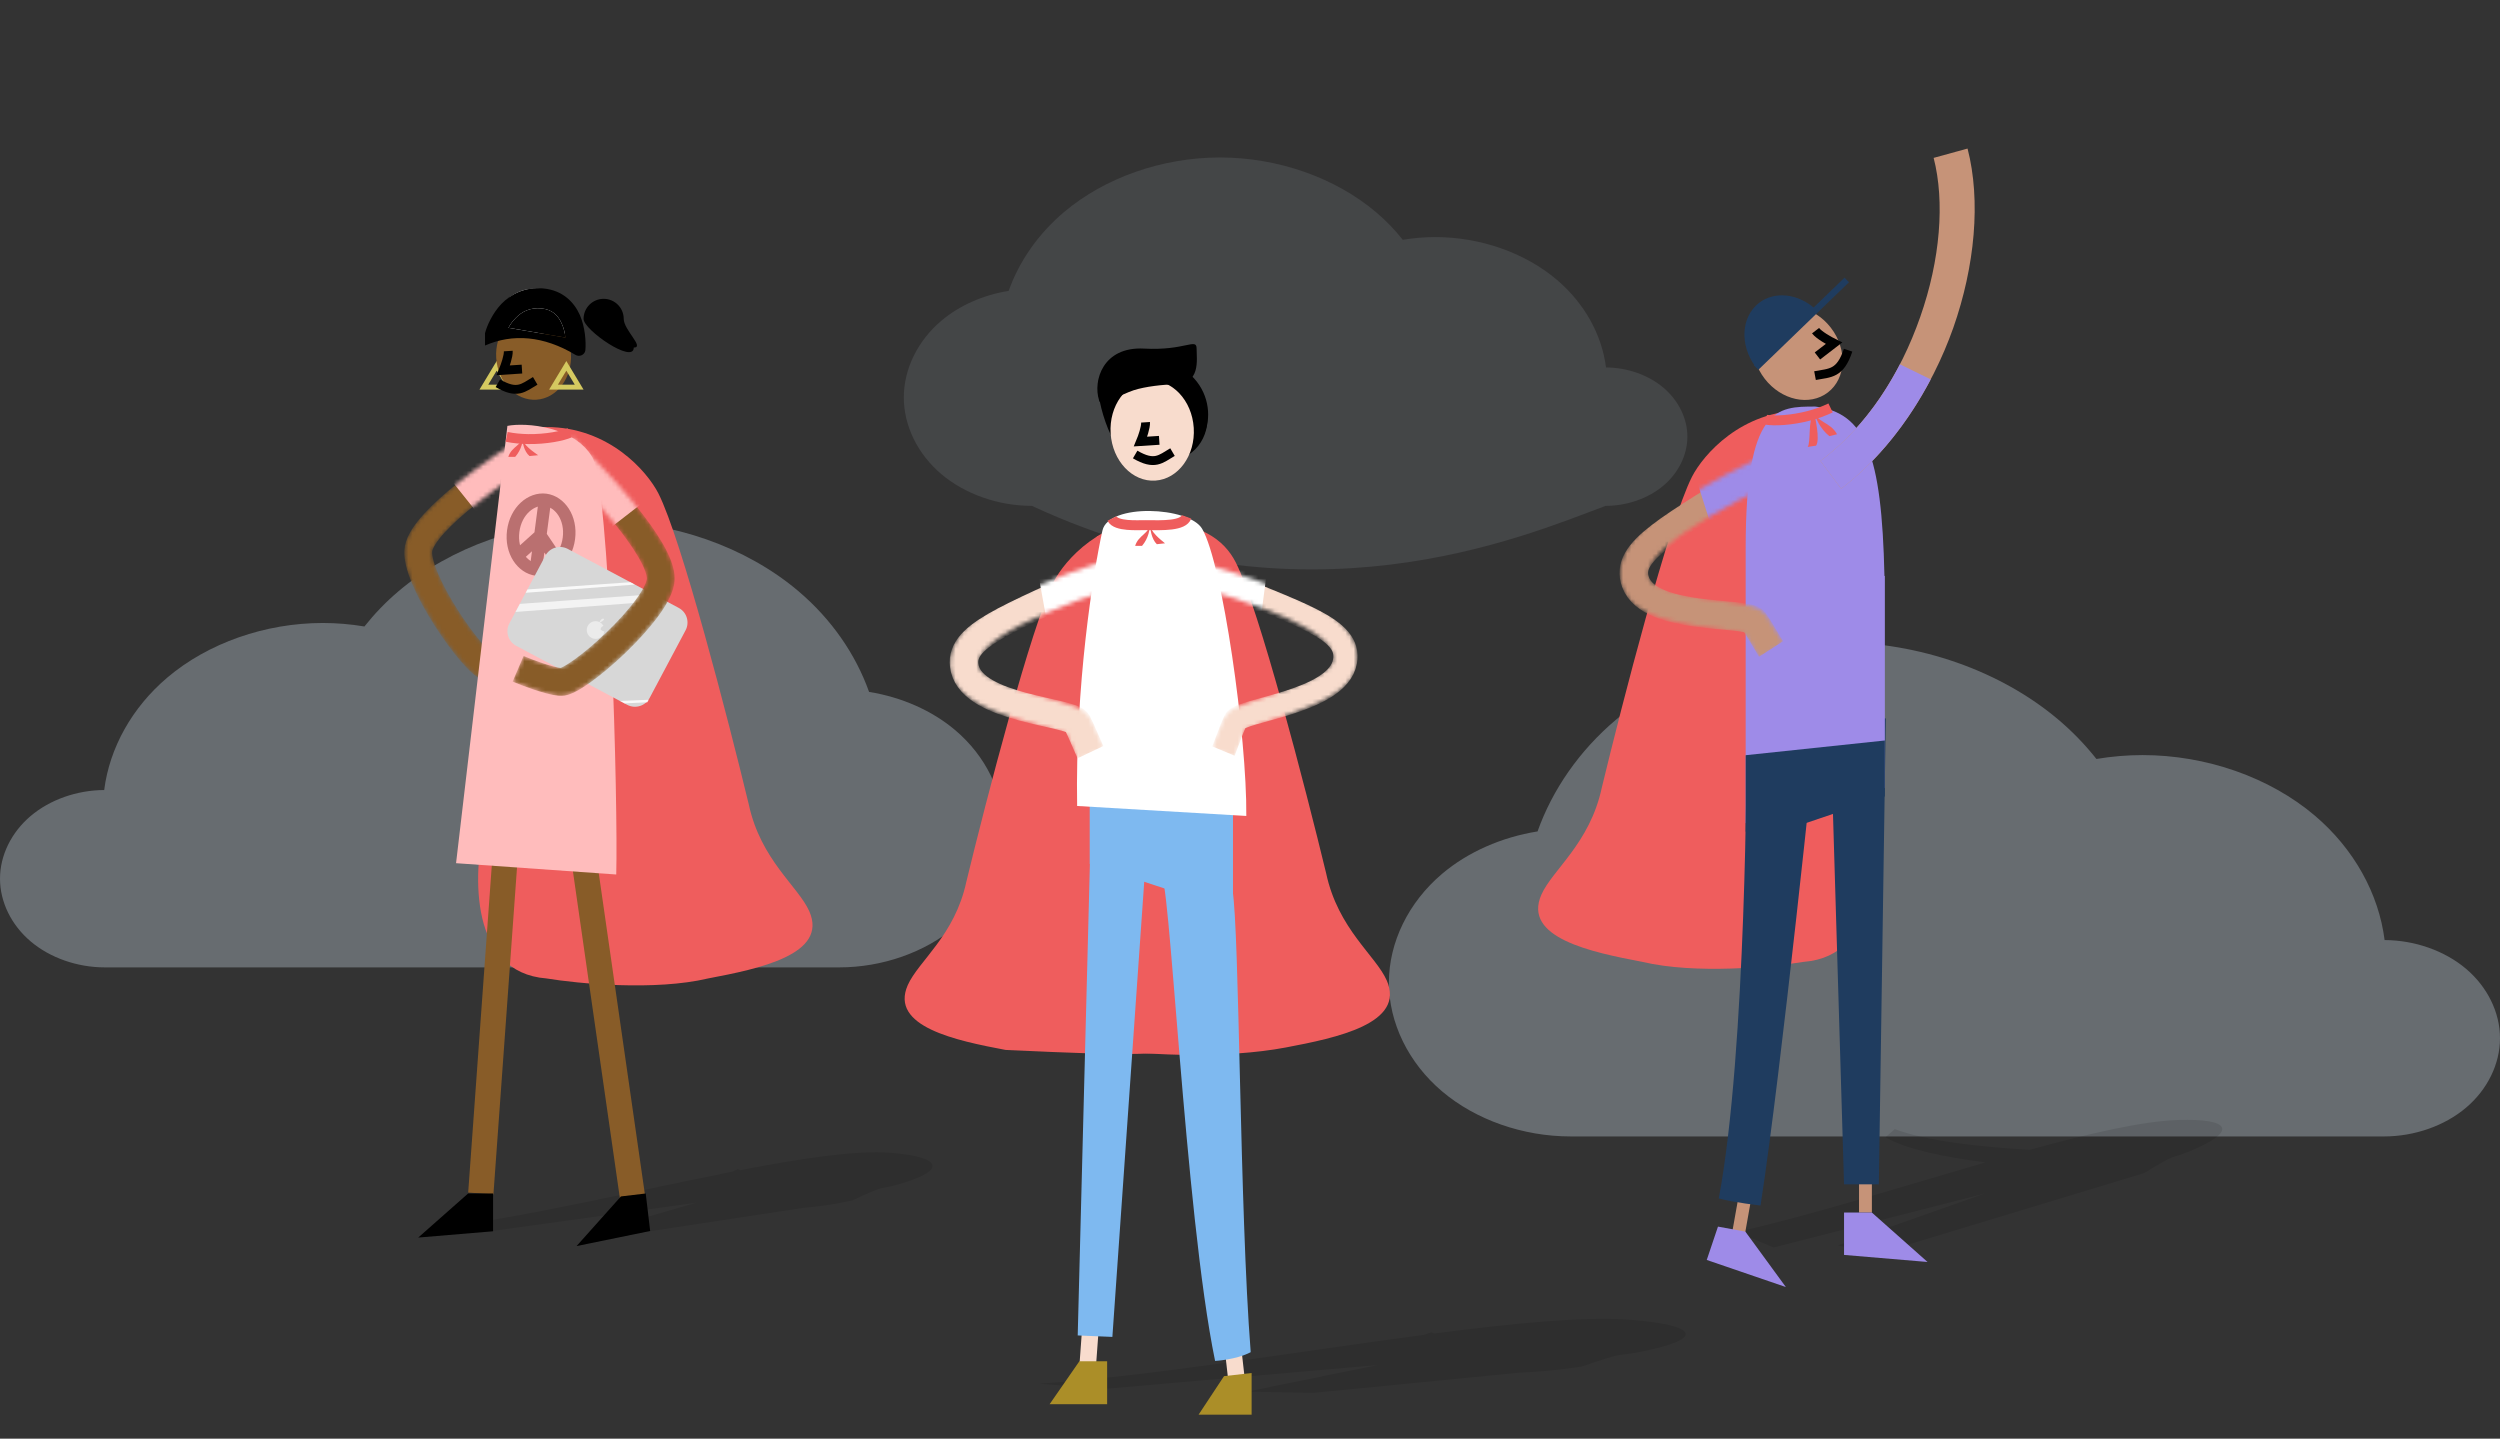 <svg width="603" height="347" viewBox="0 0 603 347" fill="none" xmlns="http://www.w3.org/2000/svg">
<rect x="0" y="0" width="603" height="347" fill="#333333" stroke="none"/>
<g opacity="0.3">
<path d="M443.132 154.886C423.365 154.886 403.717 161.78 389.74 173.619C380.933 181.079 374.451 190.444 370.856 200.539C362.215 201.92 354.054 205.492 347.832 210.763C339.721 217.633 335 227.285 335 237.001C335 246.716 339.721 256.372 347.832 263.241C355.942 270.111 367.342 274.11 378.812 274.11H575.035C582.356 274.11 589.634 271.559 594.811 267.174C599.988 262.789 603 256.624 603 250.423C603 244.222 599.988 238.061 594.811 233.676C589.665 229.318 582.445 226.774 575.169 226.742C573.75 215.507 567.74 204.692 558.299 196.696C547.428 187.487 532.148 182.126 516.774 182.126C513.041 182.126 509.317 182.45 505.657 183.06C502.979 179.675 499.929 176.503 496.525 173.619C482.547 161.78 462.9 154.886 443.132 154.886Z" fill="#E0F0FF"/>
</g>
<g opacity="0.3">
<path d="M144.358 125.663C162.208 125.663 179.949 131.889 192.571 142.581C200.523 149.317 206.376 157.775 209.623 166.892C217.425 168.139 224.794 171.365 230.413 176.125C237.737 182.329 242 191.046 242 199.82C242 208.593 237.737 217.313 230.413 223.517C223.089 229.721 212.796 233.333 202.438 233.333H25.252C18.641 233.333 12.07 231.028 7.395 227.069C2.72 223.109 3.05176e-05 217.542 3.05176e-05 211.941C3.05176e-05 206.341 2.72 200.777 7.395 196.817C12.041 192.881 18.561 190.584 25.131 190.556C26.413 180.409 31.839 170.643 40.364 163.421C50.181 155.105 63.978 150.263 77.861 150.263C81.231 150.263 84.595 150.556 87.899 151.107C90.318 148.05 93.072 145.185 96.146 142.581C108.767 131.889 126.509 125.663 144.358 125.663Z" fill="#E0F0FF"/>
</g>
<g opacity="0.1">
<path d="M256.604 51.186C266.461 42.841 280.317 37.981 294.257 37.981C308.198 37.981 322.054 42.841 331.911 51.186C334.312 53.218 336.463 55.454 338.351 57.84C340.932 57.41 343.559 57.181 346.191 57.181C357.034 57.181 367.809 60.961 375.476 67.451C382.134 73.087 386.372 80.71 387.373 88.629C392.504 88.651 397.596 90.445 401.225 93.516C404.876 96.607 407 100.95 407 105.321C407 109.691 404.876 114.037 401.225 117.127C397.574 120.218 392.441 122.016 387.278 122.016C367.519 129.344 314.5 152.501 248.897 122.016C240.808 122.016 232.769 119.197 227.049 114.355C221.33 109.513 218 102.708 218 95.86C218 89.012 221.33 82.208 227.049 77.366C231.438 73.651 237.193 71.134 243.286 70.16C245.822 63.044 250.393 56.443 256.604 51.186Z" fill="#E0F0FF"/>
</g>
<path d="M158.8 118.999C156.067 113.666 146.84 102.999 131.8 102.999H125.8L116.8 199.199C114.067 210.866 113.24 234.559 131.8 235.999C139.467 237.266 158 239.039 170.8 235.999C183.133 233.666 199.8 230.199 195.2 219.799C192.546 213.799 183.48 207.439 180.6 193.999C175.667 173.599 164.4 130.039 158.8 118.999Z" fill="#EF5D5D"/>
<path d="M116.705 93.376L119.8 88.239L122.895 93.376H116.705Z" stroke="#D5C960" stroke-width="1.2"/>
<path d="M178.51 282.251C193.44 279.362 206.563 277.391 214.852 278.059C227.23 279.057 228.647 282.274 216.653 285.679C211.526 287.135 214.252 285.479 205.574 289.538C205.574 289.538 200.531 290.773 193.876 291.32L155.873 297.108L143.698 297.108L167.952 290.097L117.283 297.108L105.278 296.139C125.476 293.93 153.076 287.249 176.593 282.625L177.972 281.981C178.151 282.073 178.33 282.163 178.51 282.251Z" fill="black" fill-opacity="0.1"/>
<path d="M345.957 321.639C365.395 319.113 382.495 317.463 393.344 318.338C409.546 319.644 411.477 322.902 395.888 326.018C389.223 327.349 392.745 325.758 381.504 329.61C381.504 329.61 374.945 330.723 366.262 331.106L316.742 335.965L300.831 335.664L332.353 329.239L266.312 335.01L250.6 333.743C276.94 332.029 312.842 326.018 343.461 321.966L345.246 321.355C345.483 321.451 345.72 321.546 345.957 321.639Z" fill="black" fill-opacity="0.1"/>
<ellipse rx="9.027" ry="10.632" transform="matrix(0.998 -0.064 0.065 0.998 128.699 85.798)" fill="#885C28"/>
<line x1="122.045" y1="203.695" x2="115.971" y2="287.86" stroke="#885C28" stroke-width="6.105"/>
<path d="M141 208.275L152.632 289.226" stroke="#885C28" stroke-width="6.105"/>
<path d="M139.07 300.549L149.773 288.576L155.749 287.868L156.82 296.918L139.07 300.549Z" fill="black"/>
<path d="M100.874 298.501L112.911 287.869H118.929V296.982L100.874 298.501Z" fill="black"/>
<path fill-rule="evenodd" clip-rule="evenodd" d="M146.216 170.471V188.789L133.789 187.282L115.149 181.254V167.202L146.216 170.471Z" fill="#1F3C5F"/>
<path d="M120.085 92.441C124.786 95.183 126.189 93.571 129.093 91.862" stroke="black" stroke-width="2.137"/>
<path d="M122.595 84.67C122.674 85.883 121.824 88.271 121.389 89.314L125.893 89.024" stroke="black" stroke-width="2.137"/>
<path d="M118.571 80.33L138.295 80.494C138.048 76.676 135.742 69.156 128.494 69.624C121.246 70.092 118.859 76.956 118.571 80.33Z" fill="white"/>
<path fill-rule="evenodd" clip-rule="evenodd" d="M122.635 79.066L136.372 81.426C136.26 80.299 135.984 79.105 135.449 77.964C134.597 76.062 133.175 74.645 130.609 74.395C127.851 74.125 125.874 75.173 124.422 76.664C123.652 77.428 123.07 78.254 122.635 79.066Z" fill="black"/>
<path fill-rule="evenodd" clip-rule="evenodd" d="M141.187 84.53C141.382 82.436 141.135 78.915 139.867 75.99C138.466 72.865 135.737 70.032 131.073 69.577C126.602 69.14 123.238 70.935 120.951 73.284C118.81 75.537 117.458 78.523 116.988 80.363L116.988 83.34C123.655 80.428 131.09 80.963 138.795 85.592C139.747 86.164 141.01 85.626 141.187 84.53ZM122.635 79.066L136.372 81.426C136.26 80.299 135.984 79.105 135.449 77.964C134.597 76.062 133.175 74.645 130.609 74.395C127.851 74.125 125.874 75.173 124.422 76.664C123.652 77.428 123.07 78.254 122.635 79.066Z" fill="black"/>
<path d="M150.442 76.916C150.442 79.589 155.54 83.833 152.865 83.833C152.865 87.916 140.758 79.589 140.758 76.916C140.758 74.243 142.926 72.076 145.6 72.076C148.275 72.076 150.442 74.243 150.442 76.916Z" fill="black"/>
<mask id="mask0" mask-type="alpha" maskUnits="userSpaceOnUse" x="97" y="104" width="35" height="61">
<path d="M129.423 107.341C120.664 112.666 102.27 125.363 100.956 132.326C99.643 139.289 114.533 160.588 118.037 160.998C120.84 161.326 125.92 160.588 128.11 160.179" stroke="#F7D4BB" stroke-width="6.717"/>
</mask>
<g mask="url(#mask0)">
<path d="M129.423 107.341C120.664 112.666 102.27 125.363 100.956 132.326C99.643 139.289 114.533 160.588 118.037 160.998C120.84 161.326 125.92 160.588 128.11 160.179" stroke="#885C28" stroke-width="6.717"/>
<rect width="30.354" height="17.64" transform="matrix(-0.819 0.573 0.625 0.781 131.368 95.55)" fill="#FFBCBC"/>
</g>
<path d="M142.858 110.28C138.599 102.86 126.822 101.839 122.385 102.722L110 208.202L148.639 210.928C149.082 194.146 147.117 117.699 142.858 110.28Z" fill="#FFBCBC"/>
<path d="M137.22 129.855C136.574 134.771 132.86 137.834 129.399 137.38C125.938 136.925 123.141 133.007 123.787 128.091C124.432 123.175 128.146 120.111 131.607 120.565C135.068 121.02 137.865 124.938 137.22 129.855Z" stroke="#BA7070" stroke-width="3"/>
<path d="M131.459 120.524L130.328 129.136M129.197 137.748L130.328 129.136M130.328 129.136L134.595 135.474M130.328 129.136L124.721 134.178" stroke="#BA7070" stroke-width="3"/>
<path d="M131.534 134.053C132.57 132.102 134.992 131.361 136.943 132.398L163.706 146.623C165.656 147.659 166.397 150.081 165.36 152.032L156.688 168.348C155.651 170.299 153.229 171.04 151.279 170.003L124.516 155.778C122.565 154.741 121.825 152.319 122.861 150.369L131.534 134.053Z" fill="#D7D7D7"/>
<path d="M145.453 149.692C146.091 149.117 145.34 149.207 145.163 149.282C144.653 149.736 144.625 150.037 144.559 150.159C144.364 149.999 144.815 150.268 145.453 149.692Z" fill="white" fill-opacity="0.5"/>
<path d="M124.343 147.599L160.422 144.88L157.5 143.327L125.373 145.66L124.343 147.599Z" fill="white" fill-opacity="0.7"/>
<path d="M126.791 142.98L153.095 140.999L152.023 140.429L127.218 142.176L126.791 142.98Z" fill="white" fill-opacity="0.85"/>
<path d="M150.661 169.657L156.133 169.392L156.454 168.788L149.559 169.071L150.661 169.657Z" fill="white" fill-opacity="0.85"/>
<path d="M145.764 152.307C145.682 152.807 145.425 153.261 145.039 153.589C144.653 153.916 144.162 154.096 143.656 154.095C143.15 154.094 142.66 153.913 142.275 153.584C141.89 153.255 141.634 152.8 141.554 152.3C141.474 151.8 141.574 151.288 141.837 150.855C142.1 150.422 142.508 150.097 142.989 149.938C143.469 149.779 143.991 149.795 144.46 149.986C144.93 150.176 145.316 150.527 145.55 150.976C144.87 151.211 144.861 151.828 144.861 151.828C144.861 151.828 145.313 152.282 145.764 152.307Z" fill="white" fill-opacity="0.5"/>
<mask id="mask1" mask-type="alpha" maskUnits="userSpaceOnUse" x="123" y="105" width="40" height="63">
<path d="M135.703 107.877C143.527 115.29 159.61 132.381 159.372 139.692C159.135 147.002 138.886 164.918 135.175 164.507C132.206 164.177 127.13 162.242 124.963 161.315" stroke="#F7D4BB" stroke-width="6.717"/>
</mask>
<g mask="url(#mask1)">
<path d="M135.703 107.877C143.527 115.29 159.61 132.381 159.372 139.692C159.135 147.002 138.886 164.918 135.175 164.507C132.206 164.177 127.13 162.242 124.963 161.315" stroke="#885C28" stroke-width="6.717"/>
<rect width="31.867" height="18.382" transform="matrix(0.681 0.732 -0.79 0.613 136.394 95.561)" fill="#FFBCBC"/>
</g>
<path d="M133.505 93.376L136.6 88.239L139.695 93.376H133.505Z" stroke="#D5C960" stroke-width="1.2"/>
<path d="M122.2 105.368C123.924 105.721 125.694 105.882 127.4 105.907C131.752 105.97 135.689 105.151 137.4 104.4" stroke="#EF5D5D" stroke-width="2.4"/>
<path d="M122.6 110.199C123.4 107.599 126.2 107.359 126.2 104.799C126.2 106.332 125.812 108.439 124.262 110.199H122.6Z" fill="#EF5D5D"/>
<path d="M129.8 109.799C128.733 109.022 126 107.255 126 105.599C126 106.591 126.345 108.86 127.723 109.999L129.8 109.799Z" fill="#EF5D5D"/>
<path d="M408.105 114.999C410.833 109.666 420.041 98.999 435.05 98.999H441.037L450.019 195.2C452.747 206.867 453.571 230.56 435.05 232C427.399 233.267 408.904 235.041 396.13 232C383.822 229.667 367.19 226.2 371.78 215.8C374.429 209.8 383.476 203.44 386.35 190C391.274 169.6 402.517 126.039 408.105 114.999Z" fill="#EF5D5D"/>
<path d="M489.595 277.333C503.975 273.37 516.732 270.417 525.332 270.14C538.103 269.729 539.924 272.852 528.057 277.719C522.983 279.8 525.579 277.793 517.177 282.944L452.97 302.398L443.273 300.392L478.779 287.866L427.79 300.89L418.961 297.162C436.652 293.177 458.686 286.225 478.893 280.367C468.884 279.081 459.563 277.163 454.778 274.304L457.02 272.338C464.618 275.189 477.153 276.632 489.595 277.333Z" fill="black" fill-opacity="0.1"/>
<ellipse rx="10.07" ry="11.921" transform="matrix(-0.793 0.61 0.61 0.792 433.627 85.204)" fill="#C69378"/>
<path fill-rule="evenodd" clip-rule="evenodd" d="M423.326 88.316L437.592 74.305C433.558 70.817 428.041 70.167 424.282 73.058C419.966 76.378 419.57 83.138 423.326 88.316Z" fill="#1F3C5F"/>
<line y1="-1.549" x2="20.424" y2="-1.549" transform="matrix(-0.175 0.985 0.984 0.18 423.661 281.983)" stroke="#C69378" stroke-width="3.099"/>
<line y1="-1.549" x2="20.433" y2="-1.549" transform="matrix(0 1 1 0 451.496 272.036)" stroke="#C69378" stroke-width="3.099"/>
<path d="M454.854 173.275H441.426L444.783 285.659H453.176L454.854 173.275Z" fill="#1F3C5F"/>
<path d="M438.069 176.682L421.284 180.087C421.284 180.087 421.284 253.307 414.57 289.065C418.425 290.099 424.641 290.768 424.641 290.768C429.677 258.415 438.069 176.682 438.069 176.682Z" fill="#1F3C5F"/>
<path d="M464.925 304.39L451.497 292.471H444.783V302.687L464.925 304.39Z" fill="#9E8BE8"/>
<path d="M430.751 310.437L420.983 297.066L414.375 295.858L411.667 303.902L430.751 310.437Z" fill="#9E8BE8"/>
<path fill-rule="evenodd" clip-rule="evenodd" d="M421.058 132.337C421.058 132.263 421.058 132.19 421.058 132.117C421.058 98.061 428.573 98.061 437.843 98.061C449.963 99.598 453.879 109.458 454.527 138.908L454.629 138.929V190.012L434.486 196.823L421.058 198.526V132.337Z" fill="#9E8BE8"/>
<path fill-rule="evenodd" clip-rule="evenodd" d="M421.058 182.153V200.602L434.486 198.9L454.629 192.088V178.604L421.058 182.153Z" fill="#1F3C5F"/>
<path d="M445.437 67.525L423.568 88.643" stroke="#1F3C5F" stroke-width="1.549"/>
<path d="M445.764 84.463C443.85 90.232 441.481 89.905 437.782 90.602" stroke="black" stroke-width="2.14"/>
<path d="M437.91 79.761C438.741 80.841 441.22 82.228 442.356 82.787L438.365 85.857" stroke="black" stroke-width="2.14"/>
<path fill-rule="evenodd" clip-rule="evenodd" d="M471.128 79.088C465.916 93.828 456.474 108.478 444.078 117.874L439.08 111.177C450.329 102.814 458.336 90.253 463.164 76.433C467.987 62.714 469.128 48.641 466.393 38.082L474.573 35.831C477.833 48.418 476.345 64.249 471.128 79.088Z" fill="#C69378"/>
<path fill-rule="evenodd" clip-rule="evenodd" d="M458.26 87.873L465.693 91.503C460.315 101.723 452.954 111.146 444.079 117.874L439.081 111.177C447.123 105.197 453.509 97.071 458.26 87.873Z" fill="#9E8BE8"/>
<mask id="mask2" mask-type="alpha" maskUnits="userSpaceOnUse" x="390" y="110" width="41" height="49">
<path d="M426.121 113.34C401.698 125.388 391.837 133.312 394.649 140.896C397.46 148.481 421.513 147.858 423.223 150.32C424.594 152.292 426.514 155.727 427.327 156.985" stroke="#F4CB8F" stroke-width="6.893"/>
</mask>
<g mask="url(#mask2)">
<path d="M425.975 112.881C402.8 127.697 391.691 132.853 394.502 140.438C397.996 149.861 421.366 147.399 423.077 149.861C424.448 151.833 426.368 155.268 427.181 156.526" stroke="#C69378" stroke-width="6.893"/>
<rect width="22.677" height="23.978" transform="matrix(0.953 -0.304 -0.304 -0.953 413.148 128.137)" fill="#9E8BE8"/>
</g>
<path d="M441.535 98.389C439.889 99.186 438.148 99.798 436.436 100.255C432.068 101.42 427.892 101.577 425.976 101.241" stroke="#EF5D5D" stroke-width="2.391"/>
<path d="M443.094 104.739C441.367 101.617 438.181 102.089 437.354 98.795C437.849 100.768 438.96 103.37 441.25 105.202L443.094 104.739Z" fill="#EF5D5D"/>
<path d="M436 107.798C436.83 106.792 436 101.198 437.548 99.569C437.789 100.527 439.07 106.063 438.031 107.493L436 107.798Z" fill="#EF5D5D"/>
<path d="M298.073 135.663C295.34 130.33 289.64 125.405 274.6 125.405L264.6 129.395L256.073 215.863C253.34 227.53 250.64 251.803 269.2 253.243C276.866 254.51 295.8 255.364 310.073 252.663C322.406 250.33 339.073 246.863 334.473 236.463C331.819 230.463 322.753 224.103 319.873 210.663C314.94 190.263 303.673 146.703 298.073 135.663Z" fill="#EF5D5D"/>
<path d="M254.158 140.307C256.801 135.159 265.724 124.863 280.269 124.863L286.4 126.776L294.775 217.721C297.418 228.983 300.6 254.057 283 253.994C272.6 253.994 277 254.863 242.553 253.243C230.626 250.991 214.508 247.645 218.956 237.606C221.523 231.814 230.29 225.675 233.076 212.702C237.847 193.011 248.742 150.964 254.158 140.307Z" fill="#EF5D5D"/>
<path d="M266.8 91.263C271.725 94.252 265.783 91.176 280.631 86.724C295.567 91.547 292.433 107.873 286.371 107.873H270.458C267.403 107.873 261.874 88.274 266.8 91.263Z" fill="black"/>
<line y1="-2" x2="20.71" y2="-2" transform="matrix(-0.073 0.997 -0.997 -0.076 261.874 308.59)" stroke="#F8DCCD" stroke-width="4"/>
<path d="M296.445 316.855L298.271 332.98" stroke="#F8DCCD" stroke-width="4"/>
<path d="M289.101 341.212L295.237 331.926L301.891 331.169L301.891 341.212L289.101 341.212Z" fill="#AB8E28"/>
<path d="M262.885 208.215L276.263 208.781L268.306 322.462L259.944 322.108L262.885 208.215Z" fill="#7EB9F0"/>
<path d="M279.941 211.684L297.269 214.636C298.987 224.496 298.969 291.777 301.671 326.147C298.195 327.977 293.082 328.258 293.082 328.258C285.713 292.578 281.961 206.282 279.941 211.684Z" fill="#7EB9F0"/>
<path d="M253.167 338.696L260.345 328.34H267.04V338.696H253.167Z" fill="#AB8E28"/>
<path fill-rule="evenodd" clip-rule="evenodd" d="M297.397 196.087V216.905L283.572 215.192L262.835 208.341V192.372L297.397 196.087Z" fill="#7EB9F0"/>
<ellipse rx="11.81" ry="11.009" transform="matrix(0.923 0.384 -0.338 0.941 279.699 100.156)" fill="black"/>
<path d="M300.611 196.807C300.78 177.729 294.845 135.91 289.965 127.56C286.812 122.166 267.382 121.323 265.908 127.969C263.669 138.068 259.313 165.495 259.805 194.402L300.611 196.807Z" fill="white"/>
<ellipse rx="10.043" ry="12.082" transform="matrix(0.998 -0.066 0.063 0.998 277.909 103.862)" fill="#F8DCCD"/>
<path d="M268.2 125.065C269.2 127.065 274.494 126.639 276.2 126.664C280.552 126.727 285.4 126.865 286.2 124.665" stroke="#EF5D5D" stroke-width="2.4"/>
<path d="M273.8 131.663C274.6 128.967 277.4 128.718 277.4 126.063C277.4 127.654 277.012 129.838 275.461 131.663H273.8Z" fill="#EF5D5D"/>
<path d="M281 131.045C279.989 130.198 277.4 128.27 277.4 126.463C277.4 127.545 277.726 130.021 279.032 131.263L281 131.045Z" fill="#EF5D5D"/>
<mask id="mask3" mask-type="alpha" maskUnits="userSpaceOnUse" x="229" y="135" width="40" height="49">
<path d="M267.562 138.463C241.782 147.241 230.976 153.818 232.779 161.703C234.583 169.588 258.513 172.092 259.89 174.755C260.993 176.888 262.451 180.543 263.094 181.897" stroke="#F4CB8F" stroke-width="6.893"/>
</mask>
<g mask="url(#mask3)">
<path d="M267.476 137.989C242.574 149.673 230.89 153.343 232.693 161.228C234.934 171.025 258.427 171.617 259.804 174.28C260.906 176.414 262.365 180.069 263.008 181.422" stroke="#F8DCCD" stroke-width="6.893"/>
<rect width="22.677" height="23.978" transform="matrix(0.984 -0.178 -0.178 -0.984 252.778 151.453)" fill="white"/>
</g>
<mask id="mask4" mask-type="alpha" maskUnits="userSpaceOnUse" x="287" y="135" width="41" height="48">
<path d="M288.5 138.463C314.669 146.001 325.776 152.055 324.351 160.017C322.925 167.979 299.143 171.621 297.894 174.347C296.894 176.53 295.612 180.251 295.034 181.633" stroke="#F4CB8F" stroke-width="5.843"/>
</mask>
<g mask="url(#mask4)">
<path d="M288.563 137.986C313.993 148.469 325.839 151.578 324.413 159.54C322.642 169.432 299.205 171.144 297.957 173.87C296.957 176.053 295.674 179.773 295.097 181.156" stroke="#F8DCCD" stroke-width="5.843"/>
<rect x="303.886" y="150.732" width="22.677" height="23.978" transform="rotate(-172.464 303.886 150.732)" fill="white"/>
</g>
<path d="M288.621 84.081C288.621 86.767 289.689 92.726 283.19 92.726C280.775 92.726 276.181 93.219 273.4 94.142C270.619 95.065 265.086 98.196 265.086 96.508C263.6 91.863 265.991 83.541 275.948 84.081C285.905 84.621 288.621 81.396 288.621 84.081Z" fill="black"/>
<path d="M273.8 109.627C278.501 112.369 279.904 110.756 282.808 109.048" stroke="black" stroke-width="2.137"/>
<path d="M276.311 101.856C276.389 103.068 275.539 105.457 275.104 106.499L279.608 106.21" stroke="black" stroke-width="2.137"/>
</svg>
